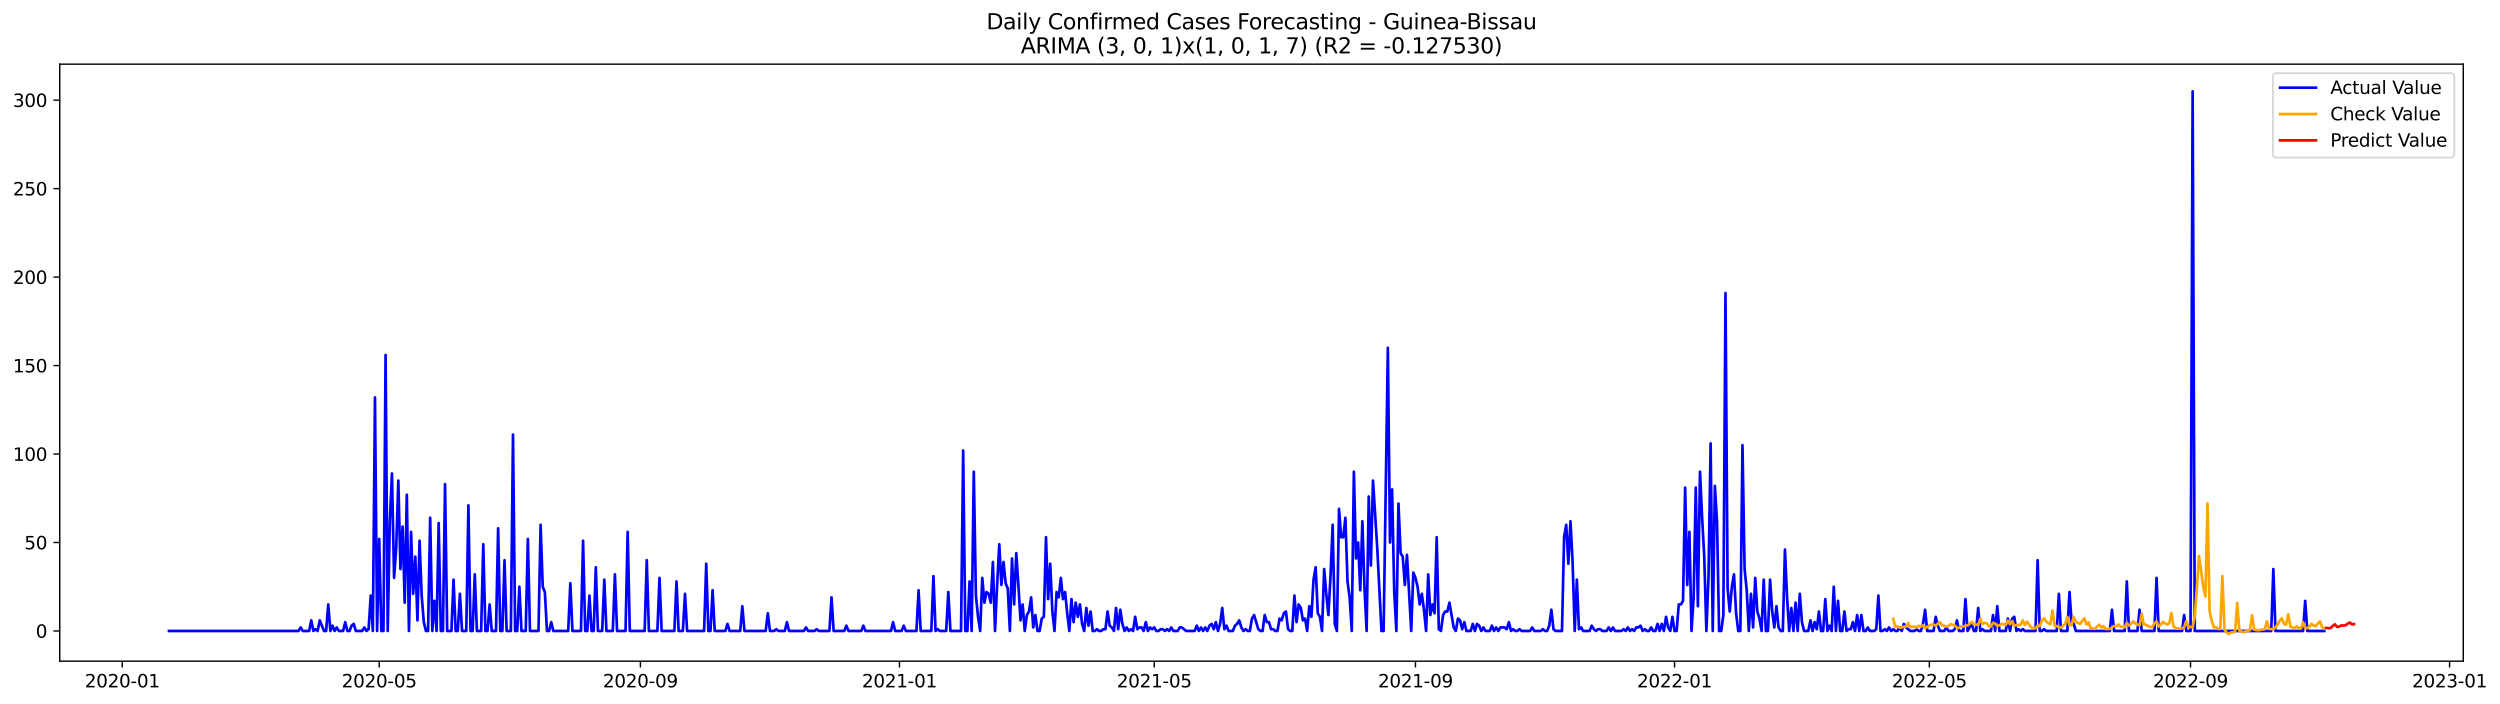 <?xml version="1.0" encoding="utf-8" standalone="no"?>
<!DOCTYPE svg PUBLIC "-//W3C//DTD SVG 1.1//EN"
  "http://www.w3.org/Graphics/SVG/1.1/DTD/svg11.dtd">
<svg xmlns:xlink="http://www.w3.org/1999/xlink" width="1392.948pt" height="392.274pt" viewBox="0 0 1392.948 392.274" xmlns="http://www.w3.org/2000/svg" version="1.1">
 <defs>
  <style type="text/css">*{stroke-linejoin: round; stroke-linecap: butt}</style>
 </defs>
 <g id="figure_1">
  <g id="patch_1">
   <path d="M 0 392.274 
L 1392.948 392.274 
L 1392.948 0 
L 0 0 
z
" style="fill: #ffffff"/>
  </g>
  <g id="axes_1">
   <g id="patch_2">
    <path d="M 33.288 368.396 
L 1372.487 368.396 
L 1372.487 35.755 
L 33.288 35.755 
z
" style="fill: #ffffff"/>
   </g>
   <g id="matplotlib.axis_1">
    <g id="xtick_1">
     <g id="line2d_1">
      <defs>
       <path id="ma888bdbffc" d="M 0 0 
L 0 3.5 
" style="stroke: #000000; stroke-width: 0.8"/>
      </defs>
      <g>
       <use xlink:href="#ma888bdbffc" x="68.131" y="368.396" style="stroke: #000000; stroke-width: 0.8"/>
      </g>
     </g>
     <g id="text_1">
      <!-- 2020-01 -->
      <g transform="translate(47.24 382.994)scale(0.1 -0.1)">
       <defs>
        <path id="DejaVuSans-32" d="M 1228 531 
L 3431 531 
L 3431 0 
L 469 0 
L 469 531 
Q 828 903 1448 1529 
Q 2069 2156 2228 2338 
Q 2531 2678 2651 2914 
Q 2772 3150 2772 3378 
Q 2772 3750 2511 3984 
Q 2250 4219 1831 4219 
Q 1534 4219 1204 4116 
Q 875 4013 500 3803 
L 500 4441 
Q 881 4594 1212 4672 
Q 1544 4750 1819 4750 
Q 2544 4750 2975 4387 
Q 3406 4025 3406 3419 
Q 3406 3131 3298 2873 
Q 3191 2616 2906 2266 
Q 2828 2175 2409 1742 
Q 1991 1309 1228 531 
z
" transform="scale(0.016)"/>
        <path id="DejaVuSans-30" d="M 2034 4250 
Q 1547 4250 1301 3770 
Q 1056 3291 1056 2328 
Q 1056 1369 1301 889 
Q 1547 409 2034 409 
Q 2525 409 2770 889 
Q 3016 1369 3016 2328 
Q 3016 3291 2770 3770 
Q 2525 4250 2034 4250 
z
M 2034 4750 
Q 2819 4750 3233 4129 
Q 3647 3509 3647 2328 
Q 3647 1150 3233 529 
Q 2819 -91 2034 -91 
Q 1250 -91 836 529 
Q 422 1150 422 2328 
Q 422 3509 836 4129 
Q 1250 4750 2034 4750 
z
" transform="scale(0.016)"/>
        <path id="DejaVuSans-2d" d="M 313 2009 
L 1997 2009 
L 1997 1497 
L 313 1497 
L 313 2009 
z
" transform="scale(0.016)"/>
        <path id="DejaVuSans-31" d="M 794 531 
L 1825 531 
L 1825 4091 
L 703 3866 
L 703 4441 
L 1819 4666 
L 2450 4666 
L 2450 531 
L 3481 531 
L 3481 0 
L 794 0 
L 794 531 
z
" transform="scale(0.016)"/>
       </defs>
       <use xlink:href="#DejaVuSans-32"/>
       <use xlink:href="#DejaVuSans-30" x="63.623"/>
       <use xlink:href="#DejaVuSans-32" x="127.246"/>
       <use xlink:href="#DejaVuSans-30" x="190.869"/>
       <use xlink:href="#DejaVuSans-2d" x="254.492"/>
       <use xlink:href="#DejaVuSans-30" x="290.576"/>
       <use xlink:href="#DejaVuSans-31" x="354.199"/>
      </g>
     </g>
    </g>
    <g id="xtick_2">
     <g id="line2d_2">
      <g>
       <use xlink:href="#ma888bdbffc" x="211.291" y="368.396" style="stroke: #000000; stroke-width: 0.8"/>
      </g>
     </g>
     <g id="text_2">
      <!-- 2020-05 -->
      <g transform="translate(190.4 382.994)scale(0.1 -0.1)">
       <defs>
        <path id="DejaVuSans-35" d="M 691 4666 
L 3169 4666 
L 3169 4134 
L 1269 4134 
L 1269 2991 
Q 1406 3038 1543 3061 
Q 1681 3084 1819 3084 
Q 2600 3084 3056 2656 
Q 3513 2228 3513 1497 
Q 3513 744 3044 326 
Q 2575 -91 1722 -91 
Q 1428 -91 1123 -41 
Q 819 9 494 109 
L 494 744 
Q 775 591 1075 516 
Q 1375 441 1709 441 
Q 2250 441 2565 725 
Q 2881 1009 2881 1497 
Q 2881 1984 2565 2268 
Q 2250 2553 1709 2553 
Q 1456 2553 1204 2497 
Q 953 2441 691 2322 
L 691 4666 
z
" transform="scale(0.016)"/>
       </defs>
       <use xlink:href="#DejaVuSans-32"/>
       <use xlink:href="#DejaVuSans-30" x="63.623"/>
       <use xlink:href="#DejaVuSans-32" x="127.246"/>
       <use xlink:href="#DejaVuSans-30" x="190.869"/>
       <use xlink:href="#DejaVuSans-2d" x="254.492"/>
       <use xlink:href="#DejaVuSans-30" x="290.576"/>
       <use xlink:href="#DejaVuSans-35" x="354.199"/>
      </g>
     </g>
    </g>
    <g id="xtick_3">
     <g id="line2d_3">
      <g>
       <use xlink:href="#ma888bdbffc" x="356.818" y="368.396" style="stroke: #000000; stroke-width: 0.8"/>
      </g>
     </g>
     <g id="text_3">
      <!-- 2020-09 -->
      <g transform="translate(335.927 382.994)scale(0.1 -0.1)">
       <defs>
        <path id="DejaVuSans-39" d="M 703 97 
L 703 672 
Q 941 559 1184 500 
Q 1428 441 1663 441 
Q 2288 441 2617 861 
Q 2947 1281 2994 2138 
Q 2813 1869 2534 1725 
Q 2256 1581 1919 1581 
Q 1219 1581 811 2004 
Q 403 2428 403 3163 
Q 403 3881 828 4315 
Q 1253 4750 1959 4750 
Q 2769 4750 3195 4129 
Q 3622 3509 3622 2328 
Q 3622 1225 3098 567 
Q 2575 -91 1691 -91 
Q 1453 -91 1209 -44 
Q 966 3 703 97 
z
M 1959 2075 
Q 2384 2075 2632 2365 
Q 2881 2656 2881 3163 
Q 2881 3666 2632 3958 
Q 2384 4250 1959 4250 
Q 1534 4250 1286 3958 
Q 1038 3666 1038 3163 
Q 1038 2656 1286 2365 
Q 1534 2075 1959 2075 
z
" transform="scale(0.016)"/>
       </defs>
       <use xlink:href="#DejaVuSans-32"/>
       <use xlink:href="#DejaVuSans-30" x="63.623"/>
       <use xlink:href="#DejaVuSans-32" x="127.246"/>
       <use xlink:href="#DejaVuSans-30" x="190.869"/>
       <use xlink:href="#DejaVuSans-2d" x="254.492"/>
       <use xlink:href="#DejaVuSans-30" x="290.576"/>
       <use xlink:href="#DejaVuSans-39" x="354.199"/>
      </g>
     </g>
    </g>
    <g id="xtick_4">
     <g id="line2d_4">
      <g>
       <use xlink:href="#ma888bdbffc" x="501.162" y="368.396" style="stroke: #000000; stroke-width: 0.8"/>
      </g>
     </g>
     <g id="text_4">
      <!-- 2021-01 -->
      <g transform="translate(480.27 382.994)scale(0.1 -0.1)">
       <use xlink:href="#DejaVuSans-32"/>
       <use xlink:href="#DejaVuSans-30" x="63.623"/>
       <use xlink:href="#DejaVuSans-32" x="127.246"/>
       <use xlink:href="#DejaVuSans-31" x="190.869"/>
       <use xlink:href="#DejaVuSans-2d" x="254.492"/>
       <use xlink:href="#DejaVuSans-30" x="290.576"/>
       <use xlink:href="#DejaVuSans-31" x="354.199"/>
      </g>
     </g>
    </g>
    <g id="xtick_5">
     <g id="line2d_5">
      <g>
       <use xlink:href="#ma888bdbffc" x="643.139" y="368.396" style="stroke: #000000; stroke-width: 0.8"/>
      </g>
     </g>
     <g id="text_5">
      <!-- 2021-05 -->
      <g transform="translate(622.247 382.994)scale(0.1 -0.1)">
       <use xlink:href="#DejaVuSans-32"/>
       <use xlink:href="#DejaVuSans-30" x="63.623"/>
       <use xlink:href="#DejaVuSans-32" x="127.246"/>
       <use xlink:href="#DejaVuSans-31" x="190.869"/>
       <use xlink:href="#DejaVuSans-2d" x="254.492"/>
       <use xlink:href="#DejaVuSans-30" x="290.576"/>
       <use xlink:href="#DejaVuSans-35" x="354.199"/>
      </g>
     </g>
    </g>
    <g id="xtick_6">
     <g id="line2d_6">
      <g>
       <use xlink:href="#ma888bdbffc" x="788.665" y="368.396" style="stroke: #000000; stroke-width: 0.8"/>
      </g>
     </g>
     <g id="text_6">
      <!-- 2021-09 -->
      <g transform="translate(767.774 382.994)scale(0.1 -0.1)">
       <use xlink:href="#DejaVuSans-32"/>
       <use xlink:href="#DejaVuSans-30" x="63.623"/>
       <use xlink:href="#DejaVuSans-32" x="127.246"/>
       <use xlink:href="#DejaVuSans-31" x="190.869"/>
       <use xlink:href="#DejaVuSans-2d" x="254.492"/>
       <use xlink:href="#DejaVuSans-30" x="290.576"/>
       <use xlink:href="#DejaVuSans-39" x="354.199"/>
      </g>
     </g>
    </g>
    <g id="xtick_7">
     <g id="line2d_7">
      <g>
       <use xlink:href="#ma888bdbffc" x="933.009" y="368.396" style="stroke: #000000; stroke-width: 0.8"/>
      </g>
     </g>
     <g id="text_7">
      <!-- 2022-01 -->
      <g transform="translate(912.117 382.994)scale(0.1 -0.1)">
       <use xlink:href="#DejaVuSans-32"/>
       <use xlink:href="#DejaVuSans-30" x="63.623"/>
       <use xlink:href="#DejaVuSans-32" x="127.246"/>
       <use xlink:href="#DejaVuSans-32" x="190.869"/>
       <use xlink:href="#DejaVuSans-2d" x="254.492"/>
       <use xlink:href="#DejaVuSans-30" x="290.576"/>
       <use xlink:href="#DejaVuSans-31" x="354.199"/>
      </g>
     </g>
    </g>
    <g id="xtick_8">
     <g id="line2d_8">
      <g>
       <use xlink:href="#ma888bdbffc" x="1074.986" y="368.396" style="stroke: #000000; stroke-width: 0.8"/>
      </g>
     </g>
     <g id="text_8">
      <!-- 2022-05 -->
      <g transform="translate(1054.095 382.994)scale(0.1 -0.1)">
       <use xlink:href="#DejaVuSans-32"/>
       <use xlink:href="#DejaVuSans-30" x="63.623"/>
       <use xlink:href="#DejaVuSans-32" x="127.246"/>
       <use xlink:href="#DejaVuSans-32" x="190.869"/>
       <use xlink:href="#DejaVuSans-2d" x="254.492"/>
       <use xlink:href="#DejaVuSans-30" x="290.576"/>
       <use xlink:href="#DejaVuSans-35" x="354.199"/>
      </g>
     </g>
    </g>
    <g id="xtick_9">
     <g id="line2d_9">
      <g>
       <use xlink:href="#ma888bdbffc" x="1220.513" y="368.396" style="stroke: #000000; stroke-width: 0.8"/>
      </g>
     </g>
     <g id="text_9">
      <!-- 2022-09 -->
      <g transform="translate(1199.621 382.994)scale(0.1 -0.1)">
       <use xlink:href="#DejaVuSans-32"/>
       <use xlink:href="#DejaVuSans-30" x="63.623"/>
       <use xlink:href="#DejaVuSans-32" x="127.246"/>
       <use xlink:href="#DejaVuSans-32" x="190.869"/>
       <use xlink:href="#DejaVuSans-2d" x="254.492"/>
       <use xlink:href="#DejaVuSans-30" x="290.576"/>
       <use xlink:href="#DejaVuSans-39" x="354.199"/>
      </g>
     </g>
    </g>
    <g id="xtick_10">
     <g id="line2d_10">
      <g>
       <use xlink:href="#ma888bdbffc" x="1364.856" y="368.396" style="stroke: #000000; stroke-width: 0.8"/>
      </g>
     </g>
     <g id="text_10">
      <!-- 2023-01 -->
      <g transform="translate(1343.965 382.994)scale(0.1 -0.1)">
       <defs>
        <path id="DejaVuSans-33" d="M 2597 2516 
Q 3050 2419 3304 2112 
Q 3559 1806 3559 1356 
Q 3559 666 3084 287 
Q 2609 -91 1734 -91 
Q 1441 -91 1130 -33 
Q 819 25 488 141 
L 488 750 
Q 750 597 1062 519 
Q 1375 441 1716 441 
Q 2309 441 2620 675 
Q 2931 909 2931 1356 
Q 2931 1769 2642 2001 
Q 2353 2234 1838 2234 
L 1294 2234 
L 1294 2753 
L 1863 2753 
Q 2328 2753 2575 2939 
Q 2822 3125 2822 3475 
Q 2822 3834 2567 4026 
Q 2313 4219 1838 4219 
Q 1578 4219 1281 4162 
Q 984 4106 628 3988 
L 628 4550 
Q 988 4650 1302 4700 
Q 1616 4750 1894 4750 
Q 2613 4750 3031 4423 
Q 3450 4097 3450 3541 
Q 3450 3153 3228 2886 
Q 3006 2619 2597 2516 
z
" transform="scale(0.016)"/>
       </defs>
       <use xlink:href="#DejaVuSans-32"/>
       <use xlink:href="#DejaVuSans-30" x="63.623"/>
       <use xlink:href="#DejaVuSans-32" x="127.246"/>
       <use xlink:href="#DejaVuSans-33" x="190.869"/>
       <use xlink:href="#DejaVuSans-2d" x="254.492"/>
       <use xlink:href="#DejaVuSans-30" x="290.576"/>
       <use xlink:href="#DejaVuSans-31" x="354.199"/>
      </g>
     </g>
    </g>
   </g>
   <g id="matplotlib.axis_2">
    <g id="ytick_1">
     <g id="line2d_11">
      <defs>
       <path id="m8c305d092f" d="M 0 0 
L -3.5 0 
" style="stroke: #000000; stroke-width: 0.8"/>
      </defs>
      <g>
       <use xlink:href="#m8c305d092f" x="33.288" y="351.563" style="stroke: #000000; stroke-width: 0.8"/>
      </g>
     </g>
     <g id="text_11">
      <!-- 0 -->
      <g transform="translate(19.925 355.362)scale(0.1 -0.1)">
       <use xlink:href="#DejaVuSans-30"/>
      </g>
     </g>
    </g>
    <g id="ytick_2">
     <g id="line2d_12">
      <g>
       <use xlink:href="#m8c305d092f" x="33.288" y="302.27" style="stroke: #000000; stroke-width: 0.8"/>
      </g>
     </g>
     <g id="text_12">
      <!-- 50 -->
      <g transform="translate(13.562 306.069)scale(0.1 -0.1)">
       <use xlink:href="#DejaVuSans-35"/>
       <use xlink:href="#DejaVuSans-30" x="63.623"/>
      </g>
     </g>
    </g>
    <g id="ytick_3">
     <g id="line2d_13">
      <g>
       <use xlink:href="#m8c305d092f" x="33.288" y="252.977" style="stroke: #000000; stroke-width: 0.8"/>
      </g>
     </g>
     <g id="text_13">
      <!-- 100 -->
      <g transform="translate(7.2 256.776)scale(0.1 -0.1)">
       <use xlink:href="#DejaVuSans-31"/>
       <use xlink:href="#DejaVuSans-30" x="63.623"/>
       <use xlink:href="#DejaVuSans-30" x="127.246"/>
      </g>
     </g>
    </g>
    <g id="ytick_4">
     <g id="line2d_14">
      <g>
       <use xlink:href="#m8c305d092f" x="33.288" y="203.684" style="stroke: #000000; stroke-width: 0.8"/>
      </g>
     </g>
     <g id="text_14">
      <!-- 150 -->
      <g transform="translate(7.2 207.483)scale(0.1 -0.1)">
       <use xlink:href="#DejaVuSans-31"/>
       <use xlink:href="#DejaVuSans-35" x="63.623"/>
       <use xlink:href="#DejaVuSans-30" x="127.246"/>
      </g>
     </g>
    </g>
    <g id="ytick_5">
     <g id="line2d_15">
      <g>
       <use xlink:href="#m8c305d092f" x="33.288" y="154.391" style="stroke: #000000; stroke-width: 0.8"/>
      </g>
     </g>
     <g id="text_15">
      <!-- 200 -->
      <g transform="translate(7.2 158.19)scale(0.1 -0.1)">
       <use xlink:href="#DejaVuSans-32"/>
       <use xlink:href="#DejaVuSans-30" x="63.623"/>
       <use xlink:href="#DejaVuSans-30" x="127.246"/>
      </g>
     </g>
    </g>
    <g id="ytick_6">
     <g id="line2d_16">
      <g>
       <use xlink:href="#m8c305d092f" x="33.288" y="105.098" style="stroke: #000000; stroke-width: 0.8"/>
      </g>
     </g>
     <g id="text_16">
      <!-- 250 -->
      <g transform="translate(7.2 108.897)scale(0.1 -0.1)">
       <use xlink:href="#DejaVuSans-32"/>
       <use xlink:href="#DejaVuSans-35" x="63.623"/>
       <use xlink:href="#DejaVuSans-30" x="127.246"/>
      </g>
     </g>
    </g>
    <g id="ytick_7">
     <g id="line2d_17">
      <g>
       <use xlink:href="#m8c305d092f" x="33.288" y="55.805" style="stroke: #000000; stroke-width: 0.8"/>
      </g>
     </g>
     <g id="text_17">
      <!-- 300 -->
      <g transform="translate(7.2 59.604)scale(0.1 -0.1)">
       <use xlink:href="#DejaVuSans-33"/>
       <use xlink:href="#DejaVuSans-30" x="63.623"/>
       <use xlink:href="#DejaVuSans-30" x="127.246"/>
      </g>
     </g>
    </g>
   </g>
   <g id="line2d_18">
    <path d="M 94.16 351.563 
L 166.332 351.563 
L 167.515 349.591 
L 168.698 351.563 
L 172.248 351.563 
L 173.431 345.648 
L 174.614 351.563 
L 175.797 350.577 
L 176.98 351.563 
L 178.163 345.648 
L 180.53 351.563 
L 181.713 351.563 
L 182.896 336.775 
L 184.079 351.563 
L 185.262 348.605 
L 186.445 351.563 
L 187.629 349.591 
L 188.812 351.563 
L 191.178 351.563 
L 192.361 346.634 
L 193.544 351.563 
L 194.727 351.563 
L 195.911 348.605 
L 197.094 347.619 
L 198.277 351.563 
L 201.826 351.563 
L 203.009 349.591 
L 204.193 351.563 
L 205.376 350.577 
L 206.559 331.846 
L 207.742 351.563 
L 208.925 221.429 
L 210.108 351.563 
L 211.291 300.298 
L 212.475 351.563 
L 213.658 351.563 
L 214.841 197.769 
L 216.024 351.563 
L 217.207 290.44 
L 218.39 263.821 
L 219.573 321.987 
L 220.757 305.227 
L 221.94 267.765 
L 223.123 317.058 
L 224.306 293.397 
L 225.489 335.789 
L 226.672 275.652 
L 227.855 351.563 
L 229.039 296.355 
L 230.222 330.86 
L 231.405 310.157 
L 232.588 345.648 
L 233.771 301.284 
L 234.954 331.846 
L 236.137 346.634 
L 237.321 351.563 
L 238.504 351.563 
L 239.687 288.468 
L 240.87 351.563 
L 242.053 334.803 
L 243.236 351.563 
L 244.419 291.425 
L 245.603 351.563 
L 246.786 351.563 
L 247.969 269.737 
L 249.152 351.563 
L 251.518 351.563 
L 252.701 322.973 
L 253.885 351.563 
L 255.068 351.563 
L 256.251 330.86 
L 257.434 351.563 
L 259.8 351.563 
L 260.983 281.567 
L 262.167 351.563 
L 263.35 351.563 
L 264.533 320.015 
L 265.716 351.563 
L 268.082 351.563 
L 269.265 303.256 
L 270.449 351.563 
L 271.632 351.563 
L 272.815 336.775 
L 273.998 351.563 
L 276.364 351.563 
L 277.547 294.383 
L 278.731 351.563 
L 279.914 351.563 
L 281.097 312.129 
L 282.28 351.563 
L 284.646 351.563 
L 285.829 242.132 
L 287.013 351.563 
L 288.196 351.563 
L 289.379 326.916 
L 290.562 351.563 
L 292.928 351.563 
L 294.111 300.298 
L 295.295 351.563 
L 300.027 351.563 
L 301.21 292.411 
L 302.393 326.916 
L 303.577 329.874 
L 304.76 351.563 
L 305.943 351.563 
L 307.126 346.634 
L 308.309 351.563 
L 316.591 351.563 
L 317.774 324.945 
L 318.957 351.563 
L 323.69 351.563 
L 324.873 301.284 
L 326.056 351.563 
L 327.239 351.563 
L 328.423 331.846 
L 329.606 351.563 
L 330.789 351.563 
L 331.972 316.072 
L 333.155 351.563 
L 335.521 351.563 
L 336.705 322.973 
L 337.888 351.563 
L 341.437 351.563 
L 342.62 320.015 
L 343.803 351.563 
L 348.536 351.563 
L 349.719 296.355 
L 350.902 351.563 
L 359.184 351.563 
L 360.367 312.129 
L 361.551 351.563 
L 366.283 351.563 
L 367.466 321.987 
L 368.649 351.563 
L 375.748 351.563 
L 376.931 323.959 
L 378.115 351.563 
L 380.481 351.563 
L 381.664 330.86 
L 382.847 351.563 
L 392.312 351.563 
L 393.496 314.1 
L 394.679 351.563 
L 395.862 351.563 
L 397.045 328.888 
L 398.228 351.563 
L 404.144 351.563 
L 405.327 347.619 
L 406.51 351.563 
L 412.426 351.563 
L 413.609 337.761 
L 414.792 351.563 
L 426.624 351.563 
L 427.807 341.704 
L 428.99 351.563 
L 431.356 351.563 
L 432.539 350.577 
L 433.722 351.563 
L 437.272 351.563 
L 438.455 346.634 
L 439.638 351.563 
L 447.92 351.563 
L 449.103 349.591 
L 450.286 351.563 
L 453.836 351.563 
L 455.019 350.577 
L 456.202 351.563 
L 462.118 351.563 
L 463.301 332.832 
L 464.484 351.563 
L 470.4 351.563 
L 471.583 348.605 
L 472.766 351.563 
L 479.865 351.563 
L 481.048 348.605 
L 482.231 351.563 
L 496.429 351.563 
L 497.612 346.634 
L 498.795 351.563 
L 502.345 351.563 
L 503.528 348.605 
L 504.711 351.563 
L 510.627 351.563 
L 511.81 328.888 
L 512.993 351.563 
L 518.909 351.563 
L 520.092 321.001 
L 521.275 351.563 
L 522.458 350.577 
L 523.641 351.563 
L 527.191 351.563 
L 528.374 329.874 
L 529.557 351.563 
L 535.473 351.563 
L 536.656 251.005 
L 537.839 351.563 
L 539.022 351.563 
L 540.205 323.959 
L 541.388 351.563 
L 542.572 262.835 
L 543.755 331.846 
L 544.938 343.676 
L 546.121 351.563 
L 547.304 321.987 
L 548.487 335.789 
L 549.67 329.874 
L 550.854 330.86 
L 552.037 335.789 
L 553.22 313.114 
L 554.403 351.563 
L 555.586 325.931 
L 556.769 303.256 
L 557.952 325.931 
L 559.136 313.114 
L 560.319 324.945 
L 561.502 327.902 
L 562.685 351.563 
L 563.868 311.143 
L 565.051 336.775 
L 566.234 308.185 
L 567.418 325.931 
L 568.601 345.648 
L 569.784 336.775 
L 570.967 351.563 
L 572.15 342.69 
L 573.333 340.718 
L 574.516 332.832 
L 575.7 349.591 
L 576.883 342.69 
L 578.066 351.563 
L 579.249 351.563 
L 580.432 344.662 
L 581.615 343.676 
L 582.798 299.312 
L 583.982 333.817 
L 585.165 314.1 
L 586.348 340.718 
L 587.531 351.563 
L 588.714 329.874 
L 589.897 332.832 
L 591.08 321.987 
L 592.264 333.817 
L 593.447 329.874 
L 594.63 341.704 
L 595.813 351.563 
L 596.996 333.817 
L 598.179 346.634 
L 599.362 335.789 
L 600.546 343.676 
L 601.729 336.775 
L 602.912 347.619 
L 604.095 351.563 
L 605.278 338.747 
L 606.461 348.605 
L 607.644 340.718 
L 608.828 351.563 
L 610.011 351.563 
L 611.194 350.577 
L 612.377 351.563 
L 613.56 351.563 
L 614.743 350.577 
L 615.926 350.577 
L 617.11 340.718 
L 618.293 348.605 
L 619.476 349.591 
L 620.659 351.563 
L 621.842 338.747 
L 623.025 350.577 
L 624.208 339.733 
L 625.392 347.619 
L 626.575 351.563 
L 627.758 349.591 
L 628.941 351.563 
L 630.124 350.577 
L 631.307 351.563 
L 632.49 343.676 
L 633.674 350.577 
L 634.857 349.591 
L 636.04 349.591 
L 637.223 351.563 
L 638.406 346.634 
L 639.589 351.563 
L 640.772 349.591 
L 641.956 350.577 
L 643.139 349.591 
L 644.322 351.563 
L 645.505 351.563 
L 646.688 350.577 
L 647.871 350.577 
L 649.054 351.563 
L 650.238 350.577 
L 651.421 351.563 
L 652.604 349.591 
L 653.787 351.563 
L 656.153 351.563 
L 657.336 349.591 
L 658.52 349.591 
L 660.886 351.563 
L 665.618 351.563 
L 666.802 348.605 
L 667.985 351.563 
L 669.168 349.591 
L 670.351 351.563 
L 671.534 349.591 
L 672.717 351.563 
L 673.9 348.605 
L 675.084 347.619 
L 676.267 350.577 
L 677.45 346.634 
L 678.633 351.563 
L 679.816 347.619 
L 680.999 338.747 
L 682.182 350.577 
L 683.366 348.605 
L 684.549 351.563 
L 686.915 351.563 
L 688.098 348.605 
L 689.281 347.619 
L 690.464 345.648 
L 691.648 349.591 
L 692.831 351.563 
L 694.014 350.577 
L 695.197 351.563 
L 696.38 351.563 
L 697.563 344.662 
L 698.746 342.69 
L 701.113 350.577 
L 702.296 351.563 
L 703.479 351.563 
L 704.662 342.69 
L 705.845 346.634 
L 707.029 346.634 
L 708.212 350.577 
L 709.395 350.577 
L 710.578 351.563 
L 711.761 351.563 
L 712.944 344.662 
L 714.127 345.648 
L 715.311 341.704 
L 716.494 340.718 
L 717.677 350.577 
L 718.86 351.563 
L 720.043 351.563 
L 721.226 331.846 
L 722.409 346.634 
L 723.593 336.775 
L 724.776 338.747 
L 725.959 345.648 
L 727.142 344.662 
L 728.325 351.563 
L 729.508 337.761 
L 730.691 343.676 
L 731.875 322.973 
L 733.058 316.072 
L 734.241 341.704 
L 735.424 343.676 
L 736.607 351.563 
L 737.79 317.058 
L 738.973 330.86 
L 740.157 342.69 
L 741.34 321.001 
L 742.523 292.411 
L 743.706 347.619 
L 744.889 351.563 
L 746.072 283.539 
L 747.255 299.312 
L 748.439 299.312 
L 749.622 288.468 
L 750.805 323.959 
L 751.988 332.832 
L 753.171 351.563 
L 754.354 262.835 
L 755.537 311.143 
L 756.721 302.27 
L 757.904 328.888 
L 759.087 290.44 
L 760.27 327.902 
L 761.453 351.563 
L 762.636 276.638 
L 763.819 315.086 
L 765.003 267.765 
L 767.369 305.227 
L 769.735 351.563 
L 770.918 351.563 
L 773.285 193.825 
L 774.468 302.27 
L 775.651 272.694 
L 776.834 329.874 
L 778.017 351.563 
L 779.2 280.581 
L 780.383 308.185 
L 781.567 310.157 
L 782.75 325.931 
L 783.933 309.171 
L 786.299 351.563 
L 787.482 319.03 
L 788.665 321.987 
L 789.849 326.916 
L 791.032 336.775 
L 792.215 330.86 
L 793.398 339.733 
L 794.581 351.563 
L 795.764 320.015 
L 796.947 342.69 
L 798.131 336.775 
L 799.314 341.704 
L 800.497 299.312 
L 801.68 350.577 
L 802.863 351.563 
L 804.046 342.69 
L 805.229 340.718 
L 806.413 340.718 
L 807.596 335.789 
L 809.962 349.591 
L 811.145 351.563 
L 812.328 344.662 
L 813.511 345.648 
L 814.695 350.577 
L 815.878 346.634 
L 817.061 351.563 
L 819.427 351.563 
L 820.61 347.619 
L 821.793 351.563 
L 822.977 347.619 
L 824.16 348.605 
L 825.343 351.563 
L 826.526 349.591 
L 827.709 351.563 
L 830.075 351.563 
L 831.259 348.605 
L 832.442 351.563 
L 833.625 349.591 
L 834.808 351.563 
L 835.991 349.591 
L 838.357 349.591 
L 839.541 350.577 
L 840.724 346.634 
L 841.907 351.563 
L 843.09 350.577 
L 844.273 351.563 
L 845.456 351.563 
L 846.639 350.577 
L 847.823 351.563 
L 852.555 351.563 
L 853.738 349.591 
L 854.921 351.563 
L 858.471 351.563 
L 859.654 350.577 
L 860.837 351.563 
L 862.02 351.563 
L 863.203 348.605 
L 864.387 339.733 
L 865.57 350.577 
L 866.753 351.563 
L 870.302 351.563 
L 871.485 299.312 
L 872.669 292.411 
L 873.852 314.1 
L 875.035 290.44 
L 876.218 313.114 
L 877.401 351.563 
L 878.584 322.973 
L 879.767 350.577 
L 880.951 349.591 
L 882.134 351.563 
L 885.683 351.563 
L 886.866 348.605 
L 888.049 350.577 
L 889.233 351.563 
L 890.416 350.577 
L 891.599 350.577 
L 892.782 351.563 
L 895.148 351.563 
L 896.331 349.591 
L 897.515 351.563 
L 898.698 349.591 
L 899.881 351.563 
L 903.43 351.563 
L 904.613 350.577 
L 905.797 351.563 
L 906.98 349.591 
L 908.163 351.563 
L 909.346 350.577 
L 910.529 351.563 
L 911.712 349.591 
L 912.895 349.591 
L 914.079 348.605 
L 915.262 351.563 
L 916.445 350.577 
L 917.628 351.563 
L 918.811 351.563 
L 919.994 349.591 
L 921.177 351.563 
L 922.361 351.563 
L 923.544 347.619 
L 924.727 351.563 
L 925.91 347.619 
L 927.093 351.563 
L 928.276 343.676 
L 929.459 349.591 
L 930.643 351.563 
L 931.826 343.676 
L 933.009 351.563 
L 934.192 351.563 
L 935.375 336.775 
L 936.558 336.775 
L 937.741 334.803 
L 938.925 271.708 
L 940.108 325.931 
L 941.291 296.355 
L 942.474 351.563 
L 943.657 332.832 
L 944.84 271.708 
L 946.023 337.761 
L 947.207 262.835 
L 948.39 288.468 
L 949.573 310.157 
L 950.756 351.563 
L 951.939 321.987 
L 953.122 247.062 
L 954.305 351.563 
L 955.489 270.722 
L 956.672 290.44 
L 957.855 351.563 
L 959.038 351.563 
L 960.221 342.69 
L 961.404 163.264 
L 962.587 327.902 
L 963.771 340.718 
L 964.954 326.916 
L 966.137 320.015 
L 967.32 341.704 
L 968.503 351.563 
L 969.686 351.563 
L 970.869 248.048 
L 972.053 317.058 
L 973.236 328.888 
L 974.419 351.563 
L 975.602 330.86 
L 976.785 349.591 
L 977.968 321.987 
L 979.151 340.718 
L 980.335 344.662 
L 981.518 351.563 
L 982.701 322.973 
L 983.884 351.563 
L 985.067 351.563 
L 986.25 322.973 
L 987.433 340.718 
L 988.617 349.591 
L 989.8 337.761 
L 990.983 349.591 
L 992.166 351.563 
L 993.349 351.563 
L 994.532 306.213 
L 995.715 332.832 
L 996.899 351.563 
L 998.082 338.747 
L 999.265 351.563 
L 1000.448 335.789 
L 1001.631 351.563 
L 1002.814 330.86 
L 1003.997 346.634 
L 1005.181 351.563 
L 1007.547 351.563 
L 1008.73 345.648 
L 1009.913 351.563 
L 1011.096 346.634 
L 1012.279 350.577 
L 1013.463 340.718 
L 1014.646 351.563 
L 1015.829 351.563 
L 1017.012 333.817 
L 1018.195 351.563 
L 1019.378 348.605 
L 1020.561 351.563 
L 1021.745 326.916 
L 1022.928 351.563 
L 1024.111 334.803 
L 1025.294 351.563 
L 1026.477 351.563 
L 1027.66 340.718 
L 1028.844 351.563 
L 1030.027 350.577 
L 1031.21 350.577 
L 1032.393 346.634 
L 1033.576 351.563 
L 1034.759 342.69 
L 1035.942 351.563 
L 1037.126 342.69 
L 1038.309 351.563 
L 1039.492 351.563 
L 1040.675 349.591 
L 1041.858 351.563 
L 1044.224 351.563 
L 1045.408 350.577 
L 1046.591 331.846 
L 1047.774 351.563 
L 1048.957 351.563 
L 1050.14 350.577 
L 1051.323 351.563 
L 1052.506 349.591 
L 1053.69 351.563 
L 1054.873 350.577 
L 1056.056 351.563 
L 1057.239 351.563 
L 1058.422 349.591 
L 1059.605 351.563 
L 1060.788 347.619 
L 1061.972 349.591 
L 1064.338 351.563 
L 1066.704 351.563 
L 1067.887 350.577 
L 1069.07 351.563 
L 1070.254 351.563 
L 1071.437 347.619 
L 1072.62 339.733 
L 1073.803 351.563 
L 1077.352 351.563 
L 1078.536 343.676 
L 1079.719 348.605 
L 1080.902 351.563 
L 1083.268 351.563 
L 1084.451 349.591 
L 1085.634 351.563 
L 1088.001 351.563 
L 1089.184 350.577 
L 1090.367 345.648 
L 1091.55 351.563 
L 1093.916 351.563 
L 1095.1 333.817 
L 1096.283 351.563 
L 1098.649 347.619 
L 1099.832 351.563 
L 1101.015 351.563 
L 1102.198 338.747 
L 1103.382 351.563 
L 1104.565 350.577 
L 1105.748 351.563 
L 1109.297 351.563 
L 1110.48 342.69 
L 1111.664 351.563 
L 1112.847 337.761 
L 1114.03 351.563 
L 1117.579 351.563 
L 1118.762 344.662 
L 1119.946 351.563 
L 1121.129 344.662 
L 1122.312 343.676 
L 1123.495 351.563 
L 1124.678 350.577 
L 1125.861 351.563 
L 1127.044 350.577 
L 1128.228 351.563 
L 1134.143 351.563 
L 1135.326 312.129 
L 1136.51 351.563 
L 1137.693 351.563 
L 1138.876 350.577 
L 1140.059 351.563 
L 1145.975 351.563 
L 1147.158 330.86 
L 1148.341 351.563 
L 1151.89 351.563 
L 1153.074 329.874 
L 1154.257 346.634 
L 1155.44 347.619 
L 1156.623 351.563 
L 1175.553 351.563 
L 1176.736 339.733 
L 1177.92 351.563 
L 1183.835 351.563 
L 1185.018 323.959 
L 1186.202 351.563 
L 1190.934 351.563 
L 1192.117 339.733 
L 1193.3 351.563 
L 1200.399 351.563 
L 1201.582 321.987 
L 1202.766 351.563 
L 1215.78 351.563 
L 1216.963 342.69 
L 1218.146 351.563 
L 1220.513 351.563 
L 1221.696 50.876 
L 1222.879 351.563 
L 1265.472 351.563 
L 1266.655 317.058 
L 1267.838 351.563 
L 1283.219 351.563 
L 1284.402 334.803 
L 1285.586 351.563 
L 1295.051 351.563 
L 1295.051 351.563 
" clip-path="url(#p9235d43d1b)" style="fill: none; stroke: #0000ff; stroke-width: 1.5; stroke-linecap: square"/>
   </g>
   <g id="line2d_19">
    <path d="M 1054.873 344.794 
L 1056.056 349.428 
L 1057.239 349.002 
L 1058.422 349.654 
L 1059.605 349.706 
L 1060.788 349.09 
L 1061.972 349.236 
L 1063.155 347.133 
L 1064.338 349.433 
L 1065.521 349.102 
L 1066.704 349.127 
L 1067.887 349.609 
L 1069.07 348.649 
L 1070.254 349.209 
L 1071.437 348.4 
L 1072.62 349.962 
L 1073.803 349.372 
L 1074.986 348.505 
L 1076.169 347.977 
L 1077.352 348.021 
L 1078.536 348.625 
L 1079.719 347.545 
L 1080.902 346.626 
L 1082.085 348.388 
L 1083.268 348.676 
L 1084.451 349.083 
L 1085.634 349.017 
L 1086.818 347.727 
L 1089.184 348.504 
L 1090.367 349.84 
L 1091.55 349.785 
L 1092.733 349.104 
L 1093.916 349.054 
L 1095.1 348.538 
L 1096.283 348.476 
L 1097.466 347.606 
L 1098.649 346.447 
L 1099.832 347.965 
L 1101.015 347.949 
L 1102.198 348.28 
L 1103.382 344.692 
L 1104.565 347.758 
L 1105.748 347.061 
L 1106.931 347.206 
L 1108.114 348.839 
L 1109.297 349.094 
L 1110.48 347.024 
L 1111.664 347.442 
L 1112.847 348.819 
L 1114.03 348.317 
L 1115.213 347.659 
L 1116.396 347.796 
L 1117.579 348.271 
L 1118.762 345.798 
L 1119.946 347.861 
L 1121.129 346.147 
L 1122.312 348.606 
L 1123.495 348.358 
L 1125.861 348.058 
L 1127.044 345.634 
L 1128.228 348.198 
L 1129.411 346.375 
L 1131.777 349.614 
L 1134.143 350.155 
L 1135.326 348.459 
L 1136.51 348.986 
L 1137.693 345.808 
L 1138.876 344.449 
L 1140.059 346.3 
L 1141.242 347.169 
L 1142.425 347.834 
L 1143.608 340.096 
L 1144.792 348.686 
L 1145.975 348.783 
L 1147.158 349.582 
L 1148.341 349.696 
L 1150.707 347.559 
L 1151.89 343.766 
L 1153.074 348.498 
L 1154.257 348.251 
L 1155.44 343.705 
L 1156.623 346.554 
L 1157.806 346.989 
L 1158.989 347.667 
L 1160.172 345.893 
L 1161.356 344.518 
L 1162.539 347.968 
L 1163.722 346.75 
L 1164.905 350.113 
L 1167.271 350.414 
L 1168.454 349.1 
L 1169.638 348.081 
L 1170.821 349.665 
L 1172.004 348.846 
L 1173.187 350.476 
L 1175.553 350.443 
L 1177.92 348.848 
L 1179.103 349.02 
L 1180.286 347.94 
L 1181.469 349.107 
L 1183.835 349.517 
L 1185.018 347.065 
L 1186.202 348.525 
L 1187.385 347.696 
L 1188.568 346.193 
L 1189.751 347.4 
L 1190.934 347.985 
L 1192.117 348.435 
L 1193.3 342.037 
L 1194.484 347.954 
L 1195.667 348.099 
L 1196.85 348.8 
L 1198.033 349.241 
L 1199.216 349.398 
L 1200.399 347.318 
L 1201.582 346.243 
L 1202.766 349.093 
L 1203.949 348.001 
L 1205.132 346.543 
L 1206.315 347.391 
L 1207.498 347.953 
L 1208.681 347.231 
L 1209.864 341.454 
L 1211.048 349.128 
L 1212.231 349.834 
L 1213.414 350.304 
L 1215.78 350.177 
L 1216.963 349.503 
L 1218.146 346.047 
L 1219.33 349.438 
L 1220.513 349.207 
L 1221.696 349.597 
L 1222.879 343.244 
L 1224.062 327.492 
L 1225.245 309.829 
L 1227.612 327.064 
L 1228.795 332.418 
L 1229.978 280.524 
L 1231.161 340.652 
L 1232.344 345.914 
L 1233.527 349.609 
L 1234.71 349.433 
L 1235.894 350.421 
L 1237.077 350.435 
L 1238.26 320.97 
L 1239.443 350.898 
L 1240.626 352.352 
L 1241.809 353.276 
L 1242.992 352.391 
L 1244.176 352.295 
L 1245.359 351.825 
L 1246.542 335.96 
L 1247.725 351.409 
L 1248.908 351.95 
L 1250.091 352.262 
L 1251.274 351.661 
L 1252.458 351.506 
L 1253.641 351.177 
L 1254.824 342.772 
L 1256.007 350.846 
L 1258.373 351.227 
L 1259.556 350.888 
L 1261.923 350.602 
L 1263.106 346.171 
L 1264.289 350.409 
L 1266.655 350.597 
L 1267.838 349.676 
L 1270.205 345.903 
L 1271.388 344.544 
L 1272.571 347.526 
L 1273.754 348.177 
L 1274.937 342.249 
L 1276.12 349.061 
L 1278.487 350.139 
L 1279.67 348.898 
L 1280.853 350.057 
L 1282.036 350.081 
L 1283.219 346.717 
L 1284.402 350.108 
L 1285.586 349.906 
L 1286.769 349.171 
L 1287.952 347.552 
L 1289.135 348.564 
L 1290.318 348.889 
L 1291.501 347.363 
L 1292.684 346.218 
L 1293.868 349.631 
L 1295.051 349.985 
L 1295.051 349.985 
" clip-path="url(#p9235d43d1b)" style="fill: none; stroke: #ffa500; stroke-width: 1.5; stroke-linecap: square"/>
   </g>
   <g id="line2d_20">
    <path d="M 1296.234 349.846 
L 1297.417 350.073 
L 1298.6 349.914 
L 1299.783 348.747 
L 1300.966 347.843 
L 1302.15 349.306 
L 1303.333 349.134 
L 1304.516 348.481 
L 1305.699 348.544 
L 1306.882 348.372 
L 1308.065 347.528 
L 1309.248 346.864 
L 1310.432 347.884 
L 1311.615 347.743 
" clip-path="url(#p9235d43d1b)" style="fill: none; stroke: #ff0000; stroke-width: 1.5; stroke-linecap: square"/>
   </g>
   <g id="patch_3">
    <path d="M 33.288 368.396 
L 33.288 35.755 
" style="fill: none; stroke: #000000; stroke-width: 0.8; stroke-linejoin: miter; stroke-linecap: square"/>
   </g>
   <g id="patch_4">
    <path d="M 1372.487 368.396 
L 1372.487 35.755 
" style="fill: none; stroke: #000000; stroke-width: 0.8; stroke-linejoin: miter; stroke-linecap: square"/>
   </g>
   <g id="patch_5">
    <path d="M 33.288 368.396 
L 1372.487 368.396 
" style="fill: none; stroke: #000000; stroke-width: 0.8; stroke-linejoin: miter; stroke-linecap: square"/>
   </g>
   <g id="patch_6">
    <path d="M 33.288 35.755 
L 1372.487 35.755 
" style="fill: none; stroke: #000000; stroke-width: 0.8; stroke-linejoin: miter; stroke-linecap: square"/>
   </g>
   <g id="text_18">
    <!-- Daily Confirmed Cases Forecasting - Guinea-Bissau -->
    <g transform="translate(549.636 16.318)scale(0.12 -0.12)">
     <defs>
      <path id="DejaVuSans-44" d="M 1259 4147 
L 1259 519 
L 2022 519 
Q 2988 519 3436 956 
Q 3884 1394 3884 2338 
Q 3884 3275 3436 3711 
Q 2988 4147 2022 4147 
L 1259 4147 
z
M 628 4666 
L 1925 4666 
Q 3281 4666 3915 4102 
Q 4550 3538 4550 2338 
Q 4550 1131 3912 565 
Q 3275 0 1925 0 
L 628 0 
L 628 4666 
z
" transform="scale(0.016)"/>
      <path id="DejaVuSans-61" d="M 2194 1759 
Q 1497 1759 1228 1600 
Q 959 1441 959 1056 
Q 959 750 1161 570 
Q 1363 391 1709 391 
Q 2188 391 2477 730 
Q 2766 1069 2766 1631 
L 2766 1759 
L 2194 1759 
z
M 3341 1997 
L 3341 0 
L 2766 0 
L 2766 531 
Q 2569 213 2275 61 
Q 1981 -91 1556 -91 
Q 1019 -91 701 211 
Q 384 513 384 1019 
Q 384 1609 779 1909 
Q 1175 2209 1959 2209 
L 2766 2209 
L 2766 2266 
Q 2766 2663 2505 2880 
Q 2244 3097 1772 3097 
Q 1472 3097 1187 3025 
Q 903 2953 641 2809 
L 641 3341 
Q 956 3463 1253 3523 
Q 1550 3584 1831 3584 
Q 2591 3584 2966 3190 
Q 3341 2797 3341 1997 
z
" transform="scale(0.016)"/>
      <path id="DejaVuSans-69" d="M 603 3500 
L 1178 3500 
L 1178 0 
L 603 0 
L 603 3500 
z
M 603 4863 
L 1178 4863 
L 1178 4134 
L 603 4134 
L 603 4863 
z
" transform="scale(0.016)"/>
      <path id="DejaVuSans-6c" d="M 603 4863 
L 1178 4863 
L 1178 0 
L 603 0 
L 603 4863 
z
" transform="scale(0.016)"/>
      <path id="DejaVuSans-79" d="M 2059 -325 
Q 1816 -950 1584 -1140 
Q 1353 -1331 966 -1331 
L 506 -1331 
L 506 -850 
L 844 -850 
Q 1081 -850 1212 -737 
Q 1344 -625 1503 -206 
L 1606 56 
L 191 3500 
L 800 3500 
L 1894 763 
L 2988 3500 
L 3597 3500 
L 2059 -325 
z
" transform="scale(0.016)"/>
      <path id="DejaVuSans-20" transform="scale(0.016)"/>
      <path id="DejaVuSans-43" d="M 4122 4306 
L 4122 3641 
Q 3803 3938 3442 4084 
Q 3081 4231 2675 4231 
Q 1875 4231 1450 3742 
Q 1025 3253 1025 2328 
Q 1025 1406 1450 917 
Q 1875 428 2675 428 
Q 3081 428 3442 575 
Q 3803 722 4122 1019 
L 4122 359 
Q 3791 134 3420 21 
Q 3050 -91 2638 -91 
Q 1578 -91 968 557 
Q 359 1206 359 2328 
Q 359 3453 968 4101 
Q 1578 4750 2638 4750 
Q 3056 4750 3426 4639 
Q 3797 4528 4122 4306 
z
" transform="scale(0.016)"/>
      <path id="DejaVuSans-6f" d="M 1959 3097 
Q 1497 3097 1228 2736 
Q 959 2375 959 1747 
Q 959 1119 1226 758 
Q 1494 397 1959 397 
Q 2419 397 2687 759 
Q 2956 1122 2956 1747 
Q 2956 2369 2687 2733 
Q 2419 3097 1959 3097 
z
M 1959 3584 
Q 2709 3584 3137 3096 
Q 3566 2609 3566 1747 
Q 3566 888 3137 398 
Q 2709 -91 1959 -91 
Q 1206 -91 779 398 
Q 353 888 353 1747 
Q 353 2609 779 3096 
Q 1206 3584 1959 3584 
z
" transform="scale(0.016)"/>
      <path id="DejaVuSans-6e" d="M 3513 2113 
L 3513 0 
L 2938 0 
L 2938 2094 
Q 2938 2591 2744 2837 
Q 2550 3084 2163 3084 
Q 1697 3084 1428 2787 
Q 1159 2491 1159 1978 
L 1159 0 
L 581 0 
L 581 3500 
L 1159 3500 
L 1159 2956 
Q 1366 3272 1645 3428 
Q 1925 3584 2291 3584 
Q 2894 3584 3203 3211 
Q 3513 2838 3513 2113 
z
" transform="scale(0.016)"/>
      <path id="DejaVuSans-66" d="M 2375 4863 
L 2375 4384 
L 1825 4384 
Q 1516 4384 1395 4259 
Q 1275 4134 1275 3809 
L 1275 3500 
L 2222 3500 
L 2222 3053 
L 1275 3053 
L 1275 0 
L 697 0 
L 697 3053 
L 147 3053 
L 147 3500 
L 697 3500 
L 697 3744 
Q 697 4328 969 4595 
Q 1241 4863 1831 4863 
L 2375 4863 
z
" transform="scale(0.016)"/>
      <path id="DejaVuSans-72" d="M 2631 2963 
Q 2534 3019 2420 3045 
Q 2306 3072 2169 3072 
Q 1681 3072 1420 2755 
Q 1159 2438 1159 1844 
L 1159 0 
L 581 0 
L 581 3500 
L 1159 3500 
L 1159 2956 
Q 1341 3275 1631 3429 
Q 1922 3584 2338 3584 
Q 2397 3584 2469 3576 
Q 2541 3569 2628 3553 
L 2631 2963 
z
" transform="scale(0.016)"/>
      <path id="DejaVuSans-6d" d="M 3328 2828 
Q 3544 3216 3844 3400 
Q 4144 3584 4550 3584 
Q 5097 3584 5394 3201 
Q 5691 2819 5691 2113 
L 5691 0 
L 5113 0 
L 5113 2094 
Q 5113 2597 4934 2840 
Q 4756 3084 4391 3084 
Q 3944 3084 3684 2787 
Q 3425 2491 3425 1978 
L 3425 0 
L 2847 0 
L 2847 2094 
Q 2847 2600 2669 2842 
Q 2491 3084 2119 3084 
Q 1678 3084 1418 2786 
Q 1159 2488 1159 1978 
L 1159 0 
L 581 0 
L 581 3500 
L 1159 3500 
L 1159 2956 
Q 1356 3278 1631 3431 
Q 1906 3584 2284 3584 
Q 2666 3584 2933 3390 
Q 3200 3197 3328 2828 
z
" transform="scale(0.016)"/>
      <path id="DejaVuSans-65" d="M 3597 1894 
L 3597 1613 
L 953 1613 
Q 991 1019 1311 708 
Q 1631 397 2203 397 
Q 2534 397 2845 478 
Q 3156 559 3463 722 
L 3463 178 
Q 3153 47 2828 -22 
Q 2503 -91 2169 -91 
Q 1331 -91 842 396 
Q 353 884 353 1716 
Q 353 2575 817 3079 
Q 1281 3584 2069 3584 
Q 2775 3584 3186 3129 
Q 3597 2675 3597 1894 
z
M 3022 2063 
Q 3016 2534 2758 2815 
Q 2500 3097 2075 3097 
Q 1594 3097 1305 2825 
Q 1016 2553 972 2059 
L 3022 2063 
z
" transform="scale(0.016)"/>
      <path id="DejaVuSans-64" d="M 2906 2969 
L 2906 4863 
L 3481 4863 
L 3481 0 
L 2906 0 
L 2906 525 
Q 2725 213 2448 61 
Q 2172 -91 1784 -91 
Q 1150 -91 751 415 
Q 353 922 353 1747 
Q 353 2572 751 3078 
Q 1150 3584 1784 3584 
Q 2172 3584 2448 3432 
Q 2725 3281 2906 2969 
z
M 947 1747 
Q 947 1113 1208 752 
Q 1469 391 1925 391 
Q 2381 391 2643 752 
Q 2906 1113 2906 1747 
Q 2906 2381 2643 2742 
Q 2381 3103 1925 3103 
Q 1469 3103 1208 2742 
Q 947 2381 947 1747 
z
" transform="scale(0.016)"/>
      <path id="DejaVuSans-73" d="M 2834 3397 
L 2834 2853 
Q 2591 2978 2328 3040 
Q 2066 3103 1784 3103 
Q 1356 3103 1142 2972 
Q 928 2841 928 2578 
Q 928 2378 1081 2264 
Q 1234 2150 1697 2047 
L 1894 2003 
Q 2506 1872 2764 1633 
Q 3022 1394 3022 966 
Q 3022 478 2636 193 
Q 2250 -91 1575 -91 
Q 1294 -91 989 -36 
Q 684 19 347 128 
L 347 722 
Q 666 556 975 473 
Q 1284 391 1588 391 
Q 1994 391 2212 530 
Q 2431 669 2431 922 
Q 2431 1156 2273 1281 
Q 2116 1406 1581 1522 
L 1381 1569 
Q 847 1681 609 1914 
Q 372 2147 372 2553 
Q 372 3047 722 3315 
Q 1072 3584 1716 3584 
Q 2034 3584 2315 3537 
Q 2597 3491 2834 3397 
z
" transform="scale(0.016)"/>
      <path id="DejaVuSans-46" d="M 628 4666 
L 3309 4666 
L 3309 4134 
L 1259 4134 
L 1259 2759 
L 3109 2759 
L 3109 2228 
L 1259 2228 
L 1259 0 
L 628 0 
L 628 4666 
z
" transform="scale(0.016)"/>
      <path id="DejaVuSans-63" d="M 3122 3366 
L 3122 2828 
Q 2878 2963 2633 3030 
Q 2388 3097 2138 3097 
Q 1578 3097 1268 2742 
Q 959 2388 959 1747 
Q 959 1106 1268 751 
Q 1578 397 2138 397 
Q 2388 397 2633 464 
Q 2878 531 3122 666 
L 3122 134 
Q 2881 22 2623 -34 
Q 2366 -91 2075 -91 
Q 1284 -91 818 406 
Q 353 903 353 1747 
Q 353 2603 823 3093 
Q 1294 3584 2113 3584 
Q 2378 3584 2631 3529 
Q 2884 3475 3122 3366 
z
" transform="scale(0.016)"/>
      <path id="DejaVuSans-74" d="M 1172 4494 
L 1172 3500 
L 2356 3500 
L 2356 3053 
L 1172 3053 
L 1172 1153 
Q 1172 725 1289 603 
Q 1406 481 1766 481 
L 2356 481 
L 2356 0 
L 1766 0 
Q 1100 0 847 248 
Q 594 497 594 1153 
L 594 3053 
L 172 3053 
L 172 3500 
L 594 3500 
L 594 4494 
L 1172 4494 
z
" transform="scale(0.016)"/>
      <path id="DejaVuSans-67" d="M 2906 1791 
Q 2906 2416 2648 2759 
Q 2391 3103 1925 3103 
Q 1463 3103 1205 2759 
Q 947 2416 947 1791 
Q 947 1169 1205 825 
Q 1463 481 1925 481 
Q 2391 481 2648 825 
Q 2906 1169 2906 1791 
z
M 3481 434 
Q 3481 -459 3084 -895 
Q 2688 -1331 1869 -1331 
Q 1566 -1331 1297 -1286 
Q 1028 -1241 775 -1147 
L 775 -588 
Q 1028 -725 1275 -790 
Q 1522 -856 1778 -856 
Q 2344 -856 2625 -561 
Q 2906 -266 2906 331 
L 2906 616 
Q 2728 306 2450 153 
Q 2172 0 1784 0 
Q 1141 0 747 490 
Q 353 981 353 1791 
Q 353 2603 747 3093 
Q 1141 3584 1784 3584 
Q 2172 3584 2450 3431 
Q 2728 3278 2906 2969 
L 2906 3500 
L 3481 3500 
L 3481 434 
z
" transform="scale(0.016)"/>
      <path id="DejaVuSans-47" d="M 3809 666 
L 3809 1919 
L 2778 1919 
L 2778 2438 
L 4434 2438 
L 4434 434 
Q 4069 175 3628 42 
Q 3188 -91 2688 -91 
Q 1594 -91 976 548 
Q 359 1188 359 2328 
Q 359 3472 976 4111 
Q 1594 4750 2688 4750 
Q 3144 4750 3555 4637 
Q 3966 4525 4313 4306 
L 4313 3634 
Q 3963 3931 3569 4081 
Q 3175 4231 2741 4231 
Q 1884 4231 1454 3753 
Q 1025 3275 1025 2328 
Q 1025 1384 1454 906 
Q 1884 428 2741 428 
Q 3075 428 3337 486 
Q 3600 544 3809 666 
z
" transform="scale(0.016)"/>
      <path id="DejaVuSans-75" d="M 544 1381 
L 544 3500 
L 1119 3500 
L 1119 1403 
Q 1119 906 1312 657 
Q 1506 409 1894 409 
Q 2359 409 2629 706 
Q 2900 1003 2900 1516 
L 2900 3500 
L 3475 3500 
L 3475 0 
L 2900 0 
L 2900 538 
Q 2691 219 2414 64 
Q 2138 -91 1772 -91 
Q 1169 -91 856 284 
Q 544 659 544 1381 
z
M 1991 3584 
L 1991 3584 
z
" transform="scale(0.016)"/>
      <path id="DejaVuSans-42" d="M 1259 2228 
L 1259 519 
L 2272 519 
Q 2781 519 3026 730 
Q 3272 941 3272 1375 
Q 3272 1813 3026 2020 
Q 2781 2228 2272 2228 
L 1259 2228 
z
M 1259 4147 
L 1259 2741 
L 2194 2741 
Q 2656 2741 2882 2914 
Q 3109 3088 3109 3444 
Q 3109 3797 2882 3972 
Q 2656 4147 2194 4147 
L 1259 4147 
z
M 628 4666 
L 2241 4666 
Q 2963 4666 3353 4366 
Q 3744 4066 3744 3513 
Q 3744 3084 3544 2831 
Q 3344 2578 2956 2516 
Q 3422 2416 3680 2098 
Q 3938 1781 3938 1306 
Q 3938 681 3513 340 
Q 3088 0 2303 0 
L 628 0 
L 628 4666 
z
" transform="scale(0.016)"/>
     </defs>
     <use xlink:href="#DejaVuSans-44"/>
     <use xlink:href="#DejaVuSans-61" x="77.002"/>
     <use xlink:href="#DejaVuSans-69" x="138.281"/>
     <use xlink:href="#DejaVuSans-6c" x="166.064"/>
     <use xlink:href="#DejaVuSans-79" x="193.848"/>
     <use xlink:href="#DejaVuSans-20" x="253.027"/>
     <use xlink:href="#DejaVuSans-43" x="284.814"/>
     <use xlink:href="#DejaVuSans-6f" x="354.639"/>
     <use xlink:href="#DejaVuSans-6e" x="415.82"/>
     <use xlink:href="#DejaVuSans-66" x="479.199"/>
     <use xlink:href="#DejaVuSans-69" x="514.404"/>
     <use xlink:href="#DejaVuSans-72" x="542.188"/>
     <use xlink:href="#DejaVuSans-6d" x="581.551"/>
     <use xlink:href="#DejaVuSans-65" x="678.963"/>
     <use xlink:href="#DejaVuSans-64" x="740.486"/>
     <use xlink:href="#DejaVuSans-20" x="803.963"/>
     <use xlink:href="#DejaVuSans-43" x="835.75"/>
     <use xlink:href="#DejaVuSans-61" x="905.574"/>
     <use xlink:href="#DejaVuSans-73" x="966.854"/>
     <use xlink:href="#DejaVuSans-65" x="1018.953"/>
     <use xlink:href="#DejaVuSans-73" x="1080.477"/>
     <use xlink:href="#DejaVuSans-20" x="1132.576"/>
     <use xlink:href="#DejaVuSans-46" x="1164.363"/>
     <use xlink:href="#DejaVuSans-6f" x="1218.258"/>
     <use xlink:href="#DejaVuSans-72" x="1279.439"/>
     <use xlink:href="#DejaVuSans-65" x="1318.303"/>
     <use xlink:href="#DejaVuSans-63" x="1379.826"/>
     <use xlink:href="#DejaVuSans-61" x="1434.807"/>
     <use xlink:href="#DejaVuSans-73" x="1496.086"/>
     <use xlink:href="#DejaVuSans-74" x="1548.186"/>
     <use xlink:href="#DejaVuSans-69" x="1587.395"/>
     <use xlink:href="#DejaVuSans-6e" x="1615.178"/>
     <use xlink:href="#DejaVuSans-67" x="1678.557"/>
     <use xlink:href="#DejaVuSans-20" x="1742.033"/>
     <use xlink:href="#DejaVuSans-2d" x="1773.82"/>
     <use xlink:href="#DejaVuSans-20" x="1809.904"/>
     <use xlink:href="#DejaVuSans-47" x="1841.691"/>
     <use xlink:href="#DejaVuSans-75" x="1919.182"/>
     <use xlink:href="#DejaVuSans-69" x="1982.561"/>
     <use xlink:href="#DejaVuSans-6e" x="2010.344"/>
     <use xlink:href="#DejaVuSans-65" x="2073.723"/>
     <use xlink:href="#DejaVuSans-61" x="2135.246"/>
     <use xlink:href="#DejaVuSans-2d" x="2196.525"/>
     <use xlink:href="#DejaVuSans-42" x="2228.984"/>
     <use xlink:href="#DejaVuSans-69" x="2297.588"/>
     <use xlink:href="#DejaVuSans-73" x="2325.371"/>
     <use xlink:href="#DejaVuSans-73" x="2377.471"/>
     <use xlink:href="#DejaVuSans-61" x="2429.57"/>
     <use xlink:href="#DejaVuSans-75" x="2490.85"/>
    </g>
    <!-- ARIMA (3, 0, 1)x(1, 0, 1, 7) (R2 = -0.127530) -->
    <g transform="translate(568.739 29.756)scale(0.12 -0.12)">
     <defs>
      <path id="DejaVuSans-41" d="M 2188 4044 
L 1331 1722 
L 3047 1722 
L 2188 4044 
z
M 1831 4666 
L 2547 4666 
L 4325 0 
L 3669 0 
L 3244 1197 
L 1141 1197 
L 716 0 
L 50 0 
L 1831 4666 
z
" transform="scale(0.016)"/>
      <path id="DejaVuSans-52" d="M 2841 2188 
Q 3044 2119 3236 1894 
Q 3428 1669 3622 1275 
L 4263 0 
L 3584 0 
L 2988 1197 
Q 2756 1666 2539 1819 
Q 2322 1972 1947 1972 
L 1259 1972 
L 1259 0 
L 628 0 
L 628 4666 
L 2053 4666 
Q 2853 4666 3247 4331 
Q 3641 3997 3641 3322 
Q 3641 2881 3436 2590 
Q 3231 2300 2841 2188 
z
M 1259 4147 
L 1259 2491 
L 2053 2491 
Q 2509 2491 2742 2702 
Q 2975 2913 2975 3322 
Q 2975 3731 2742 3939 
Q 2509 4147 2053 4147 
L 1259 4147 
z
" transform="scale(0.016)"/>
      <path id="DejaVuSans-49" d="M 628 4666 
L 1259 4666 
L 1259 0 
L 628 0 
L 628 4666 
z
" transform="scale(0.016)"/>
      <path id="DejaVuSans-4d" d="M 628 4666 
L 1569 4666 
L 2759 1491 
L 3956 4666 
L 4897 4666 
L 4897 0 
L 4281 0 
L 4281 4097 
L 3078 897 
L 2444 897 
L 1241 4097 
L 1241 0 
L 628 0 
L 628 4666 
z
" transform="scale(0.016)"/>
      <path id="DejaVuSans-28" d="M 1984 4856 
Q 1566 4138 1362 3434 
Q 1159 2731 1159 2009 
Q 1159 1288 1364 580 
Q 1569 -128 1984 -844 
L 1484 -844 
Q 1016 -109 783 600 
Q 550 1309 550 2009 
Q 550 2706 781 3412 
Q 1013 4119 1484 4856 
L 1984 4856 
z
" transform="scale(0.016)"/>
      <path id="DejaVuSans-2c" d="M 750 794 
L 1409 794 
L 1409 256 
L 897 -744 
L 494 -744 
L 750 256 
L 750 794 
z
" transform="scale(0.016)"/>
      <path id="DejaVuSans-29" d="M 513 4856 
L 1013 4856 
Q 1481 4119 1714 3412 
Q 1947 2706 1947 2009 
Q 1947 1309 1714 600 
Q 1481 -109 1013 -844 
L 513 -844 
Q 928 -128 1133 580 
Q 1338 1288 1338 2009 
Q 1338 2731 1133 3434 
Q 928 4138 513 4856 
z
" transform="scale(0.016)"/>
      <path id="DejaVuSans-78" d="M 3513 3500 
L 2247 1797 
L 3578 0 
L 2900 0 
L 1881 1375 
L 863 0 
L 184 0 
L 1544 1831 
L 300 3500 
L 978 3500 
L 1906 2253 
L 2834 3500 
L 3513 3500 
z
" transform="scale(0.016)"/>
      <path id="DejaVuSans-37" d="M 525 4666 
L 3525 4666 
L 3525 4397 
L 1831 0 
L 1172 0 
L 2766 4134 
L 525 4134 
L 525 4666 
z
" transform="scale(0.016)"/>
      <path id="DejaVuSans-3d" d="M 678 2906 
L 4684 2906 
L 4684 2381 
L 678 2381 
L 678 2906 
z
M 678 1631 
L 4684 1631 
L 4684 1100 
L 678 1100 
L 678 1631 
z
" transform="scale(0.016)"/>
      <path id="DejaVuSans-2e" d="M 684 794 
L 1344 794 
L 1344 0 
L 684 0 
L 684 794 
z
" transform="scale(0.016)"/>
     </defs>
     <use xlink:href="#DejaVuSans-41"/>
     <use xlink:href="#DejaVuSans-52" x="68.408"/>
     <use xlink:href="#DejaVuSans-49" x="137.891"/>
     <use xlink:href="#DejaVuSans-4d" x="167.383"/>
     <use xlink:href="#DejaVuSans-41" x="253.662"/>
     <use xlink:href="#DejaVuSans-20" x="322.07"/>
     <use xlink:href="#DejaVuSans-28" x="353.857"/>
     <use xlink:href="#DejaVuSans-33" x="392.871"/>
     <use xlink:href="#DejaVuSans-2c" x="456.494"/>
     <use xlink:href="#DejaVuSans-20" x="488.281"/>
     <use xlink:href="#DejaVuSans-30" x="520.068"/>
     <use xlink:href="#DejaVuSans-2c" x="583.691"/>
     <use xlink:href="#DejaVuSans-20" x="615.479"/>
     <use xlink:href="#DejaVuSans-31" x="647.266"/>
     <use xlink:href="#DejaVuSans-29" x="710.889"/>
     <use xlink:href="#DejaVuSans-78" x="749.902"/>
     <use xlink:href="#DejaVuSans-28" x="809.082"/>
     <use xlink:href="#DejaVuSans-31" x="848.096"/>
     <use xlink:href="#DejaVuSans-2c" x="911.719"/>
     <use xlink:href="#DejaVuSans-20" x="943.506"/>
     <use xlink:href="#DejaVuSans-30" x="975.293"/>
     <use xlink:href="#DejaVuSans-2c" x="1038.916"/>
     <use xlink:href="#DejaVuSans-20" x="1070.703"/>
     <use xlink:href="#DejaVuSans-31" x="1102.49"/>
     <use xlink:href="#DejaVuSans-2c" x="1166.113"/>
     <use xlink:href="#DejaVuSans-20" x="1197.9"/>
     <use xlink:href="#DejaVuSans-37" x="1229.688"/>
     <use xlink:href="#DejaVuSans-29" x="1293.311"/>
     <use xlink:href="#DejaVuSans-20" x="1332.324"/>
     <use xlink:href="#DejaVuSans-28" x="1364.111"/>
     <use xlink:href="#DejaVuSans-52" x="1403.125"/>
     <use xlink:href="#DejaVuSans-32" x="1472.607"/>
     <use xlink:href="#DejaVuSans-20" x="1536.23"/>
     <use xlink:href="#DejaVuSans-3d" x="1568.018"/>
     <use xlink:href="#DejaVuSans-20" x="1651.807"/>
     <use xlink:href="#DejaVuSans-2d" x="1683.594"/>
     <use xlink:href="#DejaVuSans-30" x="1719.678"/>
     <use xlink:href="#DejaVuSans-2e" x="1783.301"/>
     <use xlink:href="#DejaVuSans-31" x="1815.088"/>
     <use xlink:href="#DejaVuSans-32" x="1878.711"/>
     <use xlink:href="#DejaVuSans-37" x="1942.334"/>
     <use xlink:href="#DejaVuSans-35" x="2005.957"/>
     <use xlink:href="#DejaVuSans-33" x="2069.58"/>
     <use xlink:href="#DejaVuSans-30" x="2133.203"/>
     <use xlink:href="#DejaVuSans-29" x="2196.826"/>
    </g>
   </g>
   <g id="legend_1">
    <g id="patch_7">
     <path d="M 1268.408 87.79 
L 1365.487 87.79 
Q 1367.487 87.79 1367.487 85.79 
L 1367.487 42.755 
Q 1367.487 40.755 1365.487 40.755 
L 1268.408 40.755 
Q 1266.408 40.755 1266.408 42.755 
L 1266.408 85.79 
Q 1266.408 87.79 1268.408 87.79 
z
" style="fill: #ffffff; opacity: 0.8; stroke: #cccccc; stroke-linejoin: miter"/>
    </g>
    <g id="line2d_21">
     <path d="M 1270.408 48.854 
L 1280.408 48.854 
L 1290.408 48.854 
" style="fill: none; stroke: #0000ff; stroke-width: 1.5; stroke-linecap: square"/>
    </g>
    <g id="text_19">
     <!-- Actual Value -->
     <g transform="translate(1298.408 52.354)scale(0.1 -0.1)">
      <defs>
       <path id="DejaVuSans-56" d="M 1831 0 
L 50 4666 
L 709 4666 
L 2188 738 
L 3669 4666 
L 4325 4666 
L 2547 0 
L 1831 0 
z
" transform="scale(0.016)"/>
      </defs>
      <use xlink:href="#DejaVuSans-41"/>
      <use xlink:href="#DejaVuSans-63" x="66.658"/>
      <use xlink:href="#DejaVuSans-74" x="121.639"/>
      <use xlink:href="#DejaVuSans-75" x="160.848"/>
      <use xlink:href="#DejaVuSans-61" x="224.227"/>
      <use xlink:href="#DejaVuSans-6c" x="285.506"/>
      <use xlink:href="#DejaVuSans-20" x="313.289"/>
      <use xlink:href="#DejaVuSans-56" x="345.076"/>
      <use xlink:href="#DejaVuSans-61" x="405.734"/>
      <use xlink:href="#DejaVuSans-6c" x="467.014"/>
      <use xlink:href="#DejaVuSans-75" x="494.797"/>
      <use xlink:href="#DejaVuSans-65" x="558.176"/>
     </g>
    </g>
    <g id="line2d_22">
     <path d="M 1270.408 63.532 
L 1280.408 63.532 
L 1290.408 63.532 
" style="fill: none; stroke: #ffa500; stroke-width: 1.5; stroke-linecap: square"/>
    </g>
    <g id="text_20">
     <!-- Check Value -->
     <g transform="translate(1298.408 67.032)scale(0.1 -0.1)">
      <defs>
       <path id="DejaVuSans-68" d="M 3513 2113 
L 3513 0 
L 2938 0 
L 2938 2094 
Q 2938 2591 2744 2837 
Q 2550 3084 2163 3084 
Q 1697 3084 1428 2787 
Q 1159 2491 1159 1978 
L 1159 0 
L 581 0 
L 581 4863 
L 1159 4863 
L 1159 2956 
Q 1366 3272 1645 3428 
Q 1925 3584 2291 3584 
Q 2894 3584 3203 3211 
Q 3513 2838 3513 2113 
z
" transform="scale(0.016)"/>
       <path id="DejaVuSans-6b" d="M 581 4863 
L 1159 4863 
L 1159 1991 
L 2875 3500 
L 3609 3500 
L 1753 1863 
L 3688 0 
L 2938 0 
L 1159 1709 
L 1159 0 
L 581 0 
L 581 4863 
z
" transform="scale(0.016)"/>
      </defs>
      <use xlink:href="#DejaVuSans-43"/>
      <use xlink:href="#DejaVuSans-68" x="69.824"/>
      <use xlink:href="#DejaVuSans-65" x="133.203"/>
      <use xlink:href="#DejaVuSans-63" x="194.727"/>
      <use xlink:href="#DejaVuSans-6b" x="249.707"/>
      <use xlink:href="#DejaVuSans-20" x="307.617"/>
      <use xlink:href="#DejaVuSans-56" x="339.404"/>
      <use xlink:href="#DejaVuSans-61" x="400.062"/>
      <use xlink:href="#DejaVuSans-6c" x="461.342"/>
      <use xlink:href="#DejaVuSans-75" x="489.125"/>
      <use xlink:href="#DejaVuSans-65" x="552.504"/>
     </g>
    </g>
    <g id="line2d_23">
     <path d="M 1270.408 78.21 
L 1280.408 78.21 
L 1290.408 78.21 
" style="fill: none; stroke: #ff0000; stroke-width: 1.5; stroke-linecap: square"/>
    </g>
    <g id="text_21">
     <!-- Predict Value -->
     <g transform="translate(1298.408 81.71)scale(0.1 -0.1)">
      <defs>
       <path id="DejaVuSans-50" d="M 1259 4147 
L 1259 2394 
L 2053 2394 
Q 2494 2394 2734 2622 
Q 2975 2850 2975 3272 
Q 2975 3691 2734 3919 
Q 2494 4147 2053 4147 
L 1259 4147 
z
M 628 4666 
L 2053 4666 
Q 2838 4666 3239 4311 
Q 3641 3956 3641 3272 
Q 3641 2581 3239 2228 
Q 2838 1875 2053 1875 
L 1259 1875 
L 1259 0 
L 628 0 
L 628 4666 
z
" transform="scale(0.016)"/>
      </defs>
      <use xlink:href="#DejaVuSans-50"/>
      <use xlink:href="#DejaVuSans-72" x="58.553"/>
      <use xlink:href="#DejaVuSans-65" x="97.416"/>
      <use xlink:href="#DejaVuSans-64" x="158.939"/>
      <use xlink:href="#DejaVuSans-69" x="222.416"/>
      <use xlink:href="#DejaVuSans-63" x="250.199"/>
      <use xlink:href="#DejaVuSans-74" x="305.18"/>
      <use xlink:href="#DejaVuSans-20" x="344.389"/>
      <use xlink:href="#DejaVuSans-56" x="376.176"/>
      <use xlink:href="#DejaVuSans-61" x="436.834"/>
      <use xlink:href="#DejaVuSans-6c" x="498.113"/>
      <use xlink:href="#DejaVuSans-75" x="525.896"/>
      <use xlink:href="#DejaVuSans-65" x="589.275"/>
     </g>
    </g>
   </g>
  </g>
 </g>
 <defs>
  <clipPath id="p9235d43d1b">
   <rect x="33.288" y="35.755" width="1339.2" height="332.64"/>
  </clipPath>
 </defs>
</svg>
